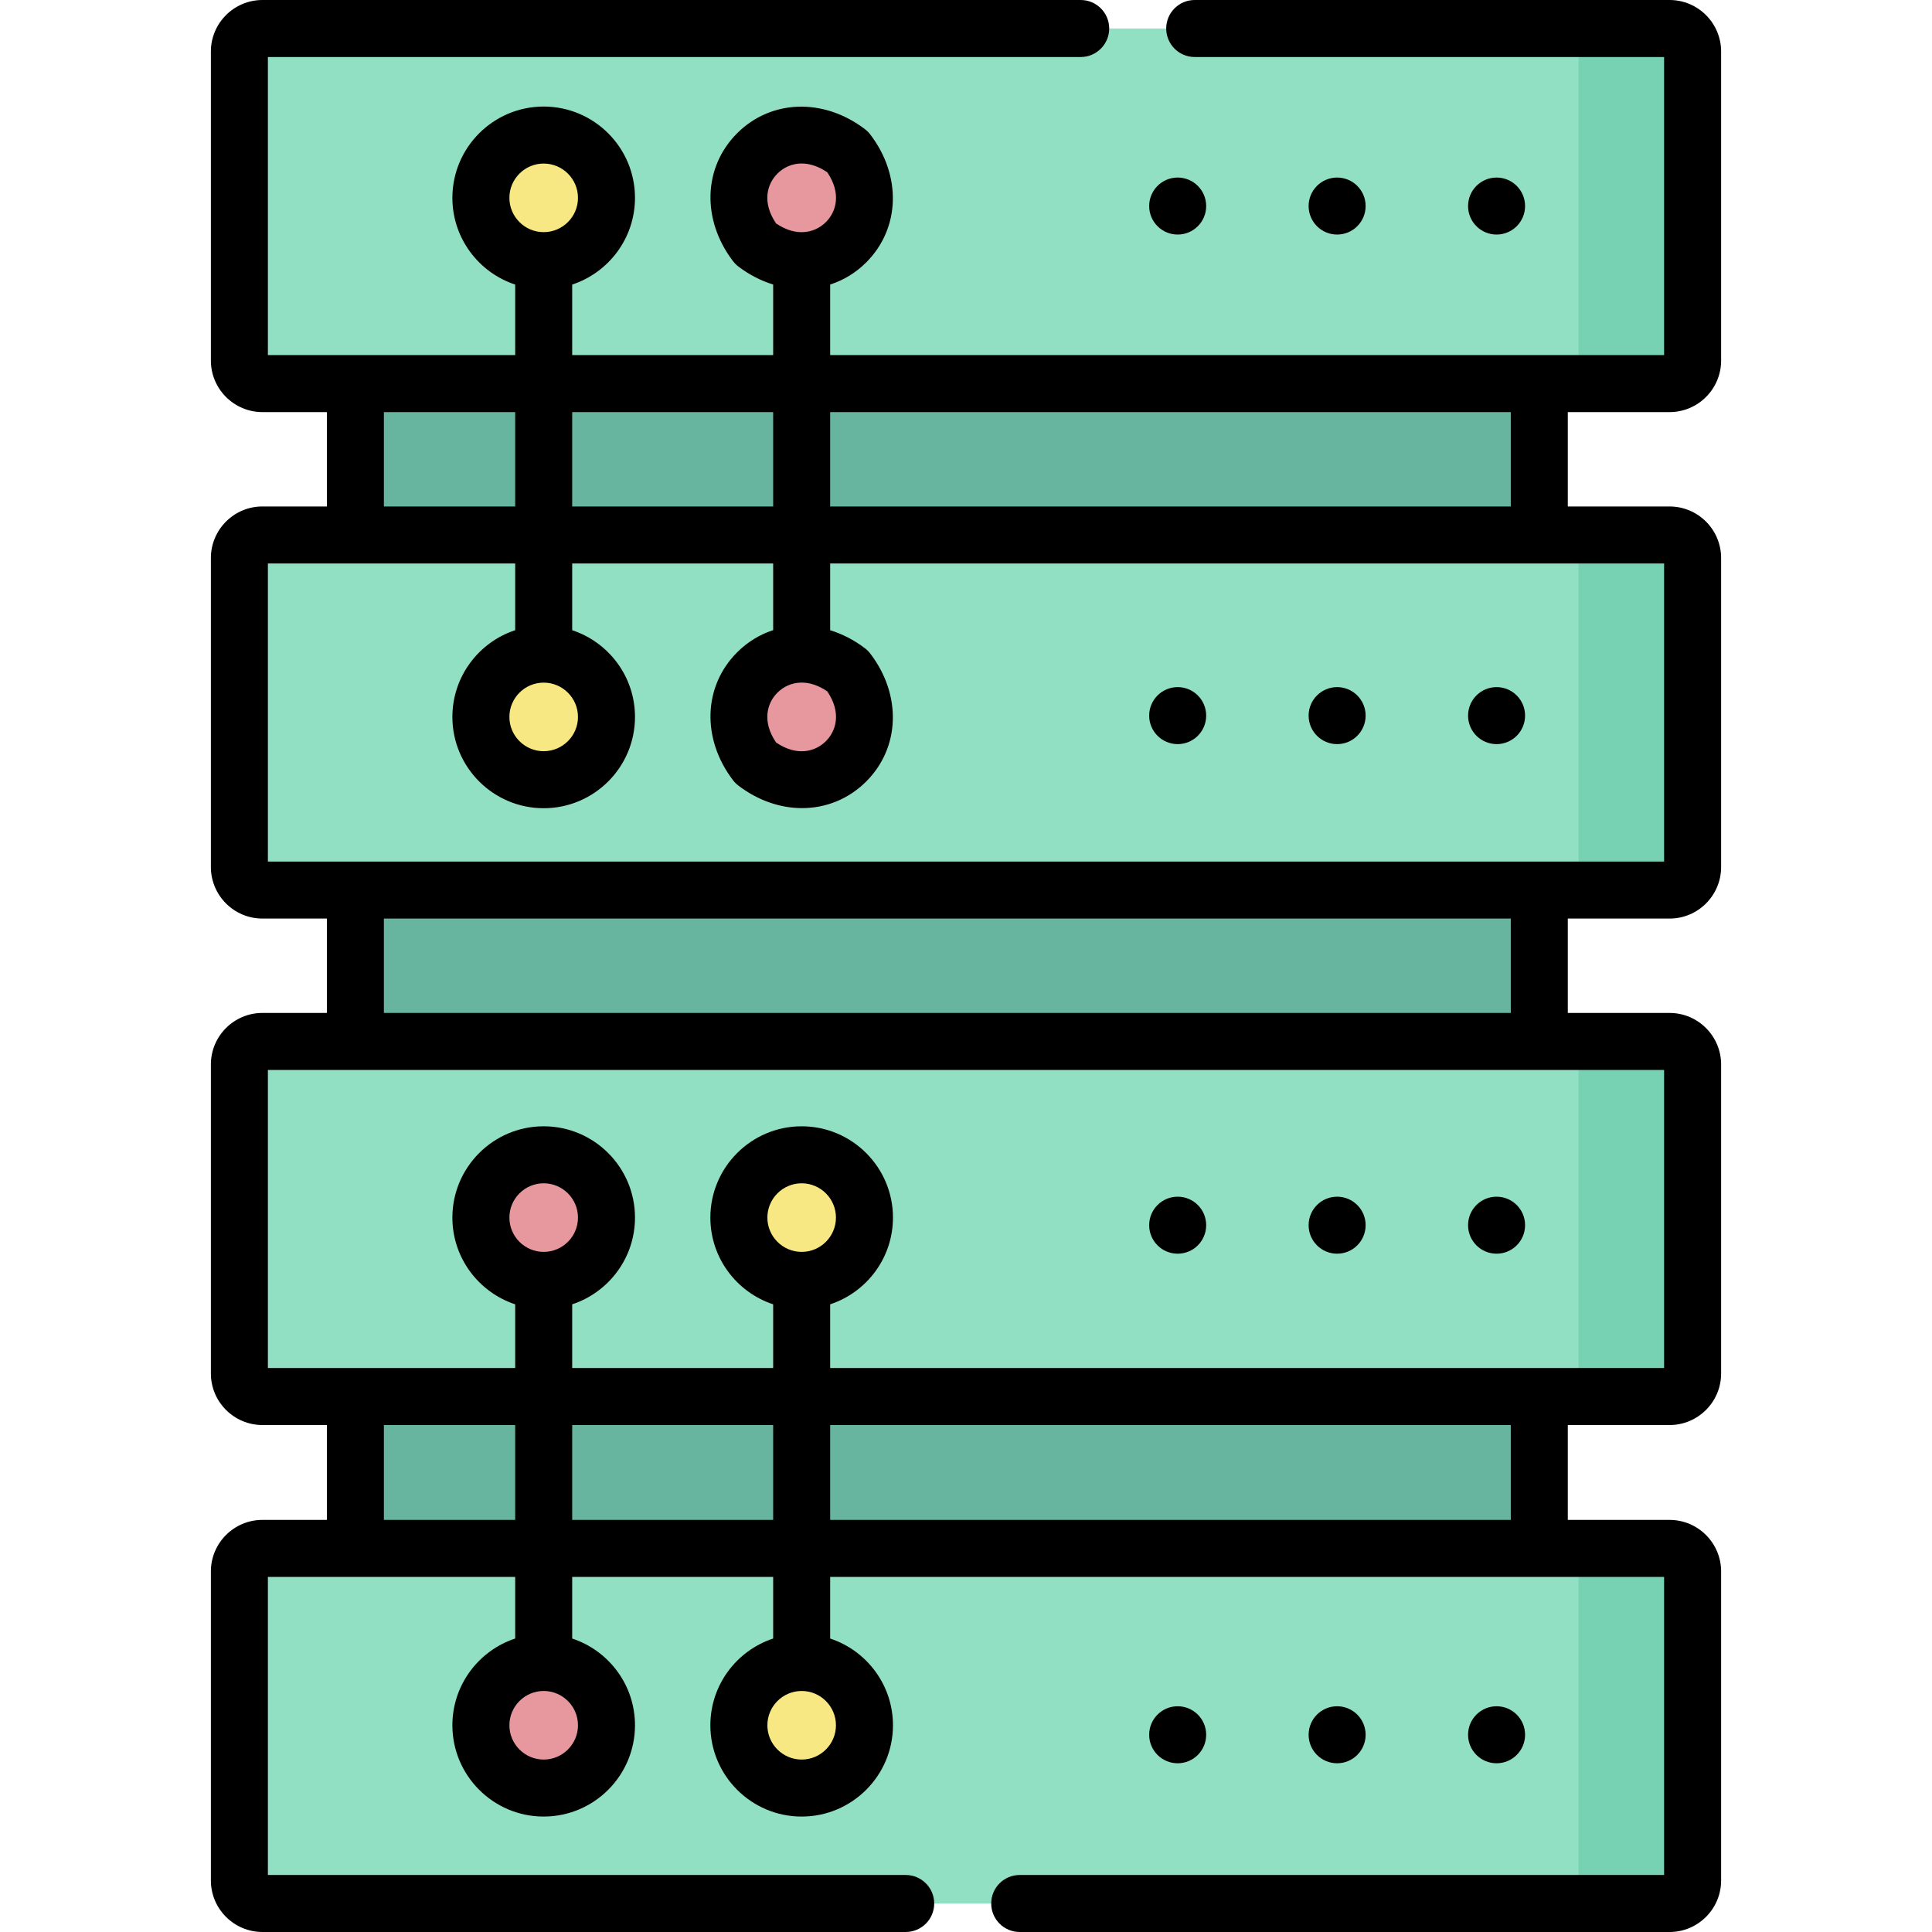 <svg id="Capa_1" enable-background="new 0 0 508.324 508.324" height="512" viewBox="0 0 508.324 508.324" width="512" xmlns="http://www.w3.org/2000/svg"><g><g><g><path d="m439.278 100.926h-370.231c-3.348 0-6.062-2.714-6.062-6.062v-81.302c0-3.348 2.714-6.062 6.062-6.062h370.231c3.348 0 6.062 2.714 6.062 6.062v81.302c-.001 3.348-2.715 6.062-6.062 6.062z" fill="#92e0c4"/></g></g><g><g><path d="m439.278 234.182h-370.231c-3.348 0-6.062-2.714-6.062-6.062v-81.302c0-3.348 2.714-6.062 6.062-6.062h370.231c3.348 0 6.062 2.714 6.062 6.062v81.302c-.001 3.348-2.715 6.062-6.062 6.062z" fill="#92e0c4"/></g></g><g><g><path d="m439.278 367.438h-370.231c-3.348 0-6.062-2.714-6.062-6.062v-81.302c0-3.348 2.714-6.062 6.062-6.062h370.231c3.348 0 6.062 2.714 6.062 6.062v81.302c-.001 3.348-2.715 6.062-6.062 6.062z" fill="#92e0c4"/></g></g><g><g><path d="m93.505 100.926h311.497v39.83h-311.497z" fill="#67b59f"/></g></g><g><g><path d="m93.505 234.117h311.497v39.83h-311.497z" fill="#67b59f"/></g></g><g><g><path d="m439.278 500.824h-370.231c-3.348 0-6.062-2.714-6.062-6.062v-81.302c0-3.348 2.714-6.062 6.062-6.062h370.231c3.348 0 6.062 2.714 6.062 6.062v81.302c-.001 3.348-2.715 6.062-6.062 6.062z" fill="#92e0c4"/></g></g><g><g><path d="m439.278 7.5h-30c3.348 0 6.062 2.714 6.062 6.061v81.303c0 3.348-2.714 6.062-6.062 6.062h30c3.348 0 6.062-2.714 6.062-6.062v-81.303c-.001-3.347-2.715-6.061-6.062-6.061z" fill="#77d1b3"/></g></g><g><g><path d="m439.278 140.756h-30c3.348 0 6.062 2.714 6.062 6.062v81.302c0 3.348-2.714 6.061-6.062 6.061h30c3.348 0 6.062-2.714 6.062-6.061v-81.302c-.001-3.348-2.715-6.062-6.062-6.062z" fill="#77d1b3"/></g></g><g><g><path d="m439.278 274.012h-30c3.348 0 6.062 2.714 6.062 6.061v81.302c0 3.348-2.714 6.062-6.062 6.062h30c3.348 0 6.062-2.714 6.062-6.062v-81.302c-.001-3.347-2.715-6.061-6.062-6.061z" fill="#77d1b3"/></g></g><g><g><path d="m439.278 407.398h-30c3.348 0 6.062 2.714 6.062 6.062v81.303c0 3.348-2.714 6.061-6.062 6.061h30c3.348 0 6.062-2.714 6.062-6.061v-81.303c-.001-3.348-2.715-6.062-6.062-6.062z" fill="#77d1b3"/></g></g><g><g><path d="m93.505 367.503h311.497v39.83h-311.497z" fill="#67b59f"/></g></g><g><g><path d="m159.571 320.358c0 9.125-7.397 16.522-16.522 16.522s-16.522-7.397-16.522-16.522 7.397-16.522 16.522-16.522c9.124 0 16.522 7.397 16.522 16.522zm-16.522 117.05c-9.125 0-16.522 7.397-16.522 16.522s7.397 16.522 16.522 16.522 16.522-7.397 16.522-16.522-7.398-16.522-16.522-16.522z" fill="#e6989e"/></g></g><g><g><path d="m227.447 320.358c0 9.125-7.397 16.522-16.522 16.522s-16.522-7.397-16.522-16.522 7.397-16.522 16.522-16.522 16.522 7.397 16.522 16.522zm-16.522 117.05c-9.125 0-16.522 7.397-16.522 16.522s7.397 16.522 16.522 16.522 16.522-7.397 16.522-16.522-7.397-16.522-16.522-16.522z" fill="#f8e883"/></g></g><g><g><path d="m155.151 39.451c13.471 17.685-6.521 37.677-24.206 24.206-13.468-17.685 6.521-37.674 24.206-24.206zm.001 136.573c-17.685-13.469-37.675 6.521-24.207 24.206 17.685 13.47 37.677-6.521 24.207-24.206z" fill="#f8e883"/></g></g><g><g><path d="m227.447 52.055c0 9.125-7.397 16.522-16.522 16.522s-16.522-7.397-16.522-16.522 7.397-16.522 16.522-16.522 16.522 7.397 16.522 16.522zm-16.522 120.05c-9.125 0-16.522 7.397-16.522 16.522s7.397 16.522 16.522 16.522 16.522-7.397 16.522-16.522-7.397-16.522-16.522-16.522z" fill="#e6989e"/></g></g><g><circle cx="309.856" cy="54.213" r="7.5"/><circle cx="351.808" cy="54.213" r="7.5"/><circle cx="393.76" cy="54.213" r="7.5"/><circle cx="309.856" cy="188.285" r="7.5"/><circle cx="351.808" cy="188.285" r="7.5"/><circle cx="393.76" cy="188.285" r="7.5"/><circle cx="309.856" cy="322.357" r="7.5"/><circle cx="351.808" cy="322.357" r="7.5"/><circle cx="393.76" cy="322.357" r="7.5"/><circle cx="309.856" cy="456.43" r="7.5"/><circle cx="351.808" cy="456.43" r="7.5"/><circle cx="393.76" cy="456.43" r="7.5"/><path d="m439.278 108.426c7.478 0 13.562-6.084 13.562-13.562v-81.303c-.001-7.478-6.085-13.561-13.562-13.561h-124.938c-4.143 0-7.5 3.358-7.5 7.5s3.357 7.5 7.5 7.5h123.499v78.426h-219.414v-18.559c3.476-1.129 6.72-3.061 9.486-5.827 8.924-8.924 9.369-22.754 1.083-33.633-.408-.536-.886-1.014-1.422-1.422-10.879-8.285-24.709-7.841-33.634 1.083-8.924 8.924-9.37 22.754-1.083 33.634.408.536.886 1.014 1.422 1.422 2.89 2.201 5.99 3.763 9.148 4.736v18.565h-52.876v-18.553c9.583-3.158 16.522-12.19 16.522-22.817 0-13.246-10.776-24.022-24.022-24.022s-24.022 10.776-24.022 24.022c0 10.627 6.939 19.659 16.522 22.817v18.554h-65.064v-78.426h213.855c4.143 0 7.5-3.358 7.5-7.5s-3.357-7.5-7.5-7.5h-215.293c-7.478 0-13.562 6.083-13.562 13.561v81.302c0 7.478 6.084 13.562 13.562 13.562h16.958v24.83h-16.958c-7.478 0-13.562 6.084-13.562 13.562v81.302c0 7.478 6.084 13.561 13.562 13.561h16.958v24.831h-16.958c-7.478 0-13.562 6.083-13.562 13.561v81.302c0 7.478 6.084 13.562 13.562 13.562h16.958v24.96h-16.958c-7.478 0-13.562 6.084-13.562 13.562v81.302c0 7.478 6.084 13.561 13.562 13.561h169.25c4.142 0 7.5-3.358 7.5-7.5s-3.358-7.5-7.5-7.5h-167.812v-78.426h65.064v16.215c-9.583 3.158-16.522 12.19-16.522 22.817 0 13.246 10.776 24.022 24.022 24.022s24.022-10.776 24.022-24.022c0-10.627-6.939-19.658-16.522-22.816v-16.215h52.876v16.215c-9.583 3.158-16.522 12.19-16.522 22.817 0 13.246 10.776 24.022 24.022 24.022s24.022-10.776 24.022-24.022c0-10.627-6.939-19.658-16.522-22.816v-16.215h219.414v78.426h-169.543c-4.143 0-7.5 3.358-7.5 7.5s3.357 7.5 7.5 7.5h170.981c7.478 0 13.562-6.083 13.562-13.561v-81.302c0-7.478-6.084-13.562-13.562-13.562h-26.776v-24.96h26.776c7.478 0 13.562-6.084 13.562-13.562v-81.302c0-7.478-6.084-13.561-13.562-13.561h-26.776v-24.831h26.776c7.478 0 13.562-6.083 13.562-13.561v-81.302c0-7.478-6.084-13.562-13.562-13.562h-26.776v-24.83h26.777zm-234.733-62.751c2.713-2.714 7.526-4.141 13.112-.353 3.788 5.585 2.361 10.398-.352 13.111-1.5 1.5-3.643 2.601-6.202 2.652-.06-.001-.118-.009-.178-.009-.051 0-.101.007-.152.008-1.988-.032-4.214-.693-6.581-2.298-3.787-5.585-2.36-10.397.353-13.111zm-61.496-2.642c4.975 0 9.022 4.047 9.022 9.022s-4.047 9.022-9.022 9.022-9.022-4.047-9.022-9.022c-.001-4.975 4.047-9.022 9.022-9.022zm0 419.92c-4.975 0-9.022-4.047-9.022-9.022s4.047-9.022 9.022-9.022 9.022 4.047 9.022 9.022c0 4.974-4.048 9.022-9.022 9.022zm67.876 0c-4.975 0-9.022-4.047-9.022-9.022s4.047-9.022 9.022-9.022 9.022 4.047 9.022 9.022c0 4.974-4.047 9.022-9.022 9.022zm-7.5-354.527v24.83h-52.876v-24.83zm-102.42 0h34.544v24.83h-34.544zm0 291.472v-24.96h34.544v24.96zm49.544 0v-24.96h52.876v24.96zm246.952 0h-179.076v-24.96h179.076zm40.338-39.96h-219.414v-16.764c9.583-3.158 16.522-12.189 16.522-22.816 0-13.246-10.776-24.023-24.022-24.023s-24.022 10.776-24.022 24.023c0 10.627 6.939 19.659 16.522 22.817v16.763h-52.876v-16.764c9.583-3.158 16.522-12.189 16.522-22.816 0-13.246-10.776-24.023-24.022-24.023s-24.022 10.776-24.022 24.023c0 10.627 6.939 19.659 16.522 22.817v16.763h-65.064v-78.426h367.354zm-226.914-30.558c-4.975 0-9.022-4.047-9.022-9.022s4.047-9.023 9.022-9.023 9.022 4.047 9.022 9.023c0 4.974-4.047 9.022-9.022 9.022zm-67.876 0c-4.975 0-9.022-4.047-9.022-9.022s4.047-9.023 9.022-9.023 9.022 4.047 9.022 9.023c0 4.974-4.048 9.022-9.022 9.022zm254.452-62.868h-296.496v-24.831h296.497v24.831zm40.338-39.83h-367.354v-78.426h65.064v17.555c-9.583 3.158-16.522 12.189-16.522 22.816 0 13.246 10.776 24.022 24.022 24.022s24.022-10.776 24.022-24.022c0-10.627-6.939-19.658-16.522-22.816v-17.555h52.876v17.539c-3.477 1.129-6.718 3.078-9.486 5.845-8.924 8.924-9.37 22.755-1.083 33.634.408.536.886 1.014 1.422 1.422 5.199 3.959 11.069 5.925 16.758 5.925 6.216 0 12.215-2.348 16.875-7.008 8.924-8.924 9.37-22.754 1.084-33.633-.408-.536-.887-1.014-1.422-1.422-2.89-2.201-5.989-3.767-9.148-4.741v-17.561h219.414zm-294.79-47.077c4.975 0 9.022 4.047 9.022 9.022s-4.047 9.022-9.022 9.022-9.022-4.047-9.022-9.022c-.001-4.975 4.047-9.022 9.022-9.022zm61.496 2.642c1.499-1.499 3.64-2.6 6.196-2.651.062.001.122.009.184.009.053 0 .105-.007.158-.008 1.987.032 4.21.694 6.574 2.298 3.788 5.585 2.361 10.398-.352 13.111-2.714 2.714-7.528 4.139-13.111.353-3.789-5.586-2.362-10.398.351-13.112zm192.956-48.991h-179.076v-24.83h179.076z"/></g></g></svg>